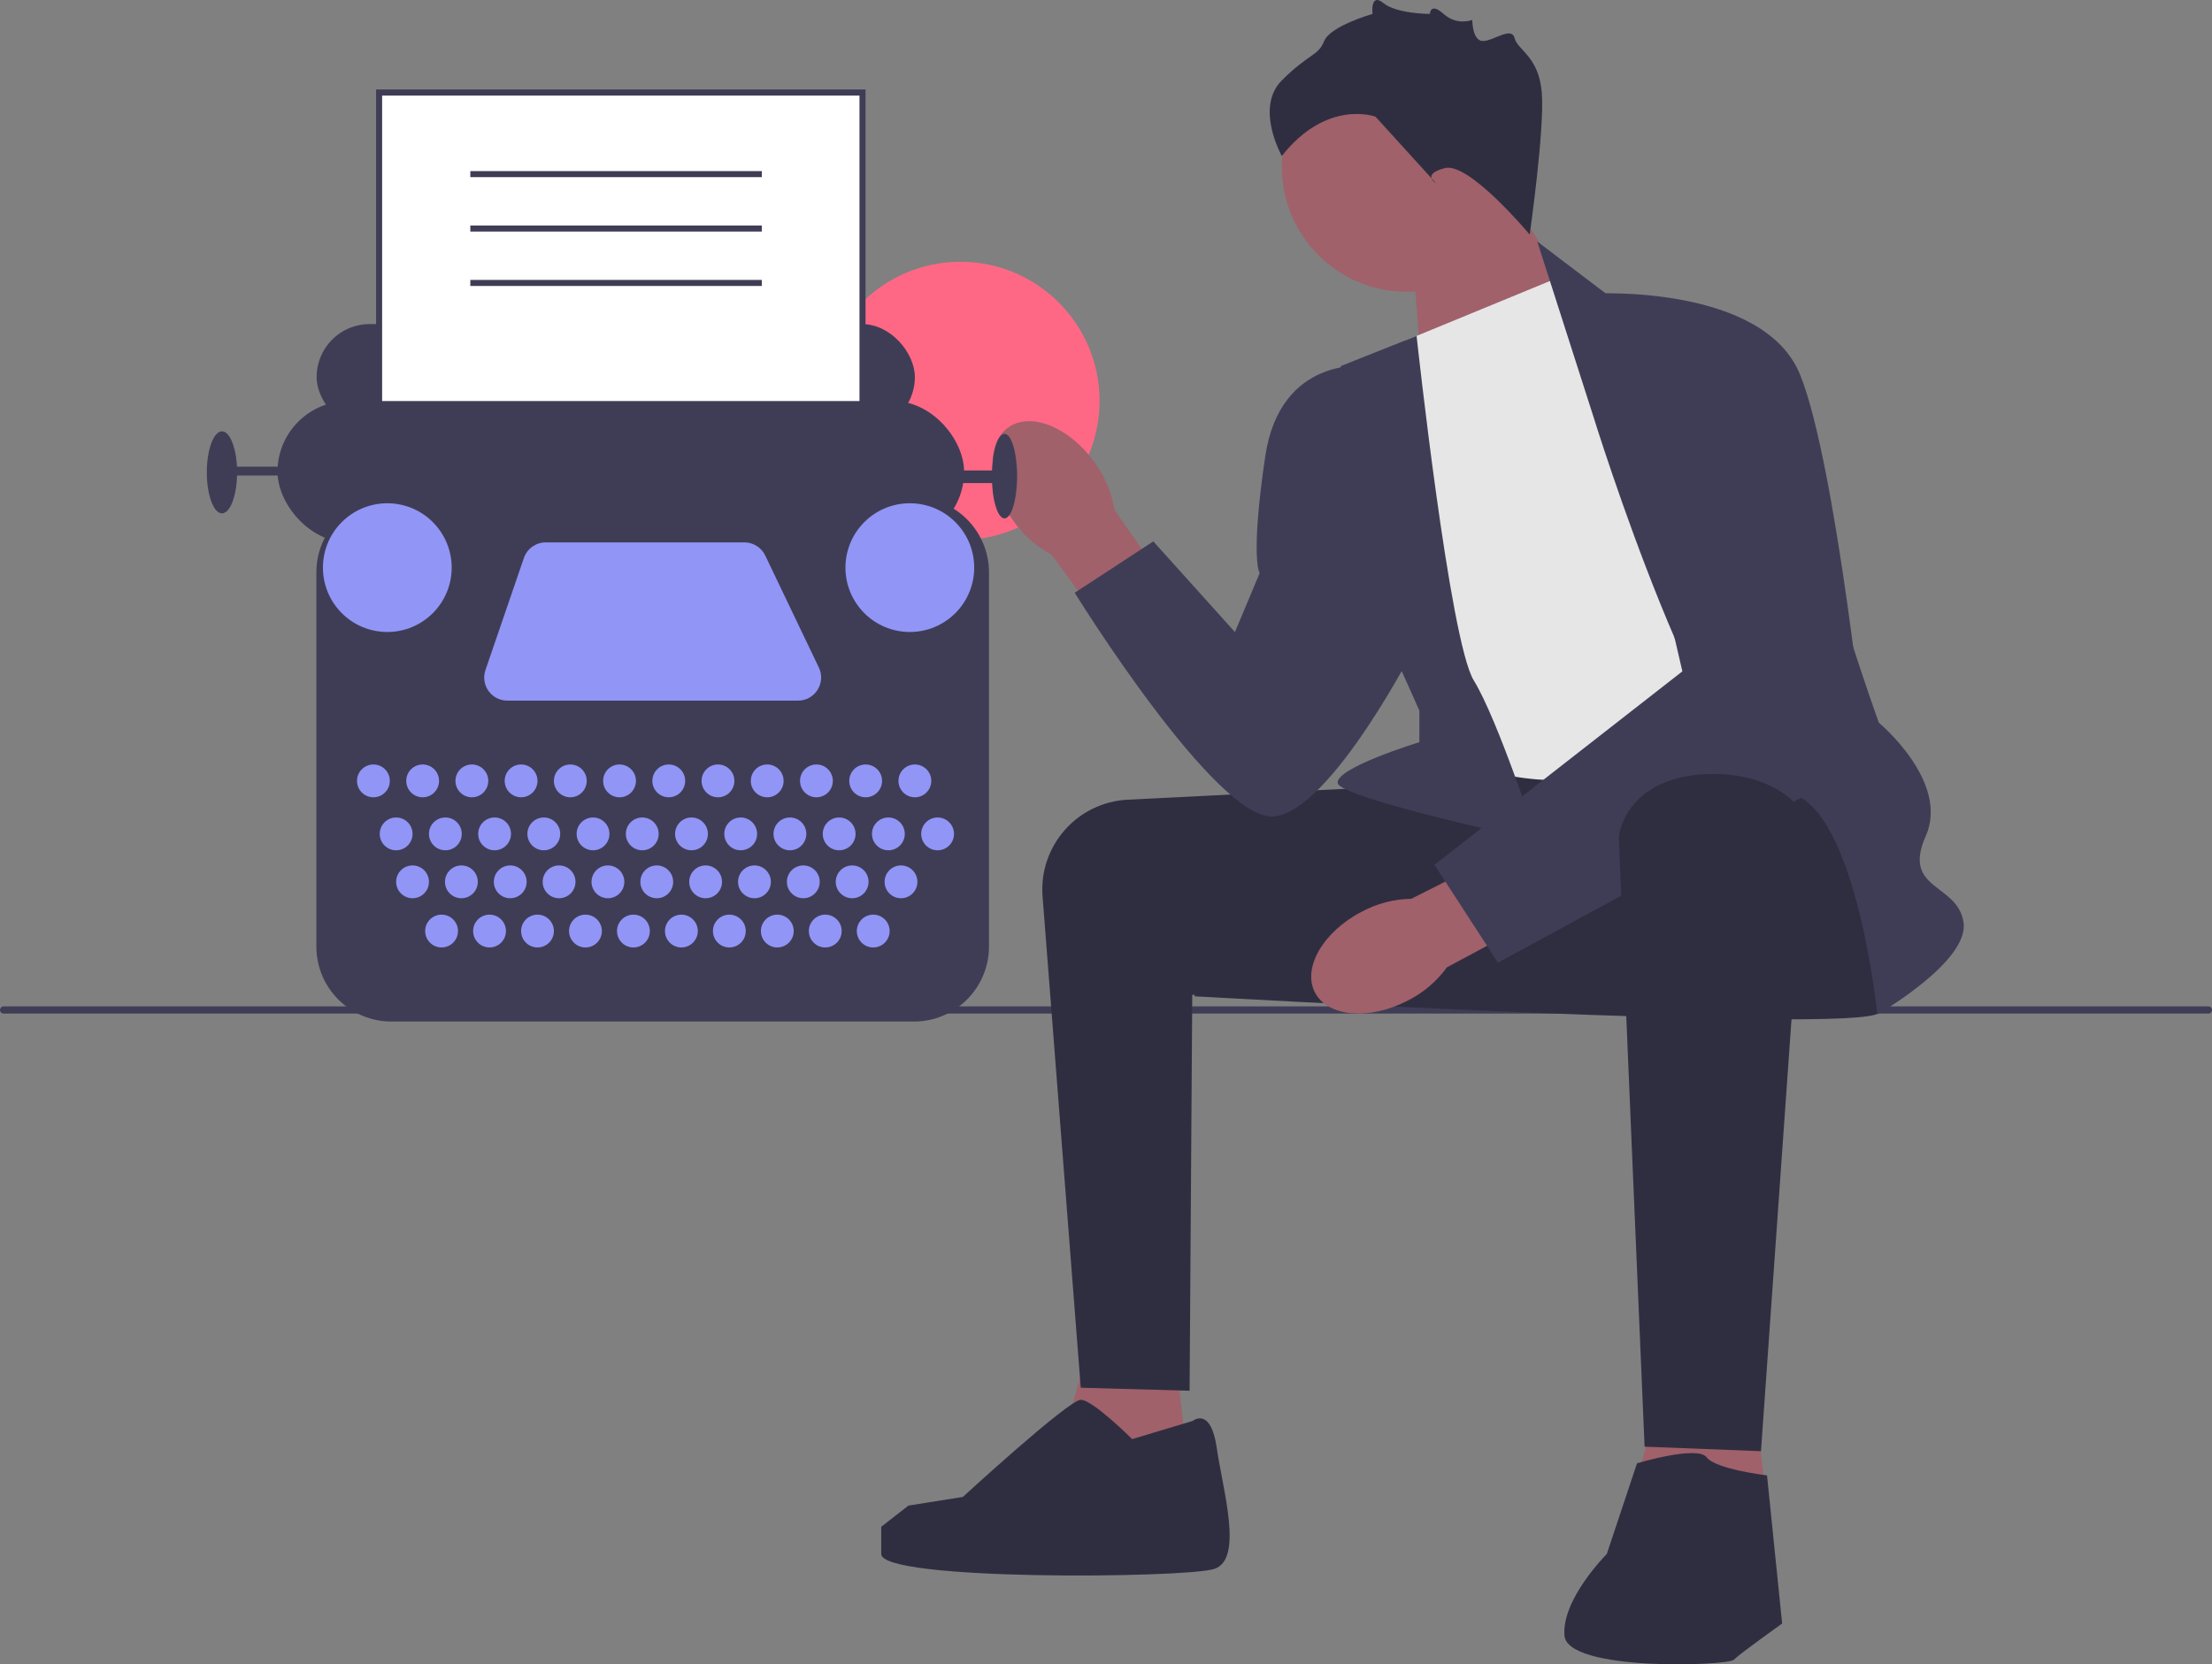 <svg xmlns="http://www.w3.org/2000/svg" width="731.67" height="550.618" viewBox="0 0 731.67 550.618" xmlns:xlink="http://www.w3.org/1999/xlink"><rect x="0" y="0" width="731.67" height="550.618" fill="#808080" stroke="none"/><circle cx="317.682" cy="132.627" r="46.021" fill="#ff6884"/><g><path d="M0,334.134c0,.66,.53,1.19,1.19,1.19H730.48c.66,0,1.19-.53,1.19-1.19,0-.66-.53-1.19-1.19-1.19H1.19c-.66,0-1.19,.53-1.19,1.19Z" fill="#3f3d56"/><g><polygon points="466.985 81.606 470.811 130.557 526.268 107.393 494.985 57.606 466.985 81.606" fill="#a0616a"/><circle cx="465.323" cy="55.181" r="41.339" fill="#a0616a"/><polygon points="387.985 440.606 394.985 503.393 345.985 496.606 361.985 438.606 387.985 440.606" fill="#a0616a"/><polygon points="578.985 449.606 585.985 512.393 536.985 505.606 552.985 447.606 578.985 449.606" fill="#a0616a"/><path d="M462.485,260.106c-.669,0-54.146,2.685-89.477,4.463-16.723,.841-29.452,15.315-28.155,32.009l12.632,162.528,36,1,.878-131,71.122,4-3-73Z" fill="#2f2e41"/><path d="M619.485,259.106s9,69,2,76c-7,7-226.5-5.5-226.5-5.5,0,0,48.154-69.537,56.827-71.519,8.673-1.981,146.673-8.981,146.673-8.981l21,10Z" fill="#2f2e41"/><path id="uuid-395a52e4-5c72-4314-a9bf-6720c6920e4c-446" d="M335.127,172.233c-8.359-11.691-9.103-25.48-1.662-30.799,7.441-5.319,20.247-.152,28.607,11.544,3.404,4.626,5.65,10,6.551,15.673l34.792,49.981-19.8,13.708-35.775-48.834c-5.078-2.688-9.437-6.554-12.714-11.273Z" fill="#a0616a"/><path id="uuid-2bcb0f29-4cb0-4836-b3e1-c42200070018-447" d="M465.674,331.017c-12.747,6.638-26.505,5.441-30.727-2.672-4.223-8.113,2.688-20.068,15.44-26.706,5.058-2.722,10.694-4.192,16.436-4.289l54.365-27.441,10.797,21.526-53.367,28.575c-3.374,4.65-7.812,8.425-12.944,11.008Z" fill="#a0616a"/><path d="M464.985,112.606l51-21,96,148s-67,15-90,18c-23,3-49-9-49-9l-8-136Z" fill="#e6e6e6"/><path d="M526.985,137.606l-18.5-57.709,24,18.209s68,45,68,64c0,19,21,77,21,77,0,0,23.5,19.5,15.5,37.5-8,18,10.5,15.5,12.5,28.5,2,13-28.5,30.5-28.5,30.5,0,0-7.5-73.5-31.5-73.5-24,0-62.5-124.5-62.5-124.5Z" fill="#3f3d56"/><path d="M468.568,111.13l-25.084,9.976s4,70,8,76,18,38,18,38v10.429s-28,8.571-27,13.571c1,5,66,19,66,19,0,0-13-40-21-53-8-13-18.916-113.976-18.916-113.976Z" fill="#3f3d56"/><path d="M527.485,97.106s56-3,68,27c12,30,22,128,22,128l-122,66.374-21-32.374,82-64-29-125Z" fill="#3f3d56"/><path d="M452.485,121.106s-29-4-34,30-1.823,38.5-1.823,38.5l-8.177,19.5-27-30-26,17s47,76,66,74c19-2,47-57,47-57l-16-92Z" fill="#3f3d56"/><path d="M597.323,270.145l-14.839,209.961-38.5-1.5s-8.5-198.5-8.5-201.5c0-3,4-20,29-21,25-1,32.839,14.039,32.839,14.039Z" fill="#2f2e41"/><path d="M541.485,484.106s20-6,23-2c3,4,20,6,20,6l5,49s-14,10-16,12-55,4-56-8c-1-12,14-27,14-27l10-30Z" fill="#2f2e41"/><path d="M394.485,470.106s6-5,8,9c2,14,9,37-1,40-10,3-110,4-110-5v-9l9-7,18.004-2.869s34.996-32.131,38.996-32.131c4,0,17,13,17,13l20-6Z" fill="#2f2e41"/><path d="M505.985,77.606s-20-24-28-22-3,5-3,5l-20-22s-16-6-31,13c0,0-9-16,0-25,9-9,12-8,14-13,2-5,16-9,16-9,0,0-.803-7.197,3.598-3.598s15.394,3.598,15.394,3.598c0,0,.063-4,4.535,0s9.472,2,9.472,2c0,0,0,6.921,3.5,6.961,3.5,.039,9.5-4.961,10.5-.961s8,6,9,18-4,47-4,47Z" fill="#2f2e41"/></g></g><g><rect x="104.731" y="107.214" width="197.887" height="35.069" rx="17.534" ry="17.534" fill="#3f3d56"/><rect x="125.397" y="30.606" width="159.896" height="175.343" fill="#fff"/><path d="M286.293,206.949H124.397V29.606h161.896V206.949Zm-159.896-2h157.896V31.606H126.397V204.949Z" fill="#3f3d56"/><rect x="91.789" y="132.681" width="227.111" height="46.758" rx="23.379" ry="23.379" fill="#3f3d56"/><ellipse cx="332.26" cy="157.521" rx="4.175" ry="13.986" fill="#3f3d56"/><ellipse cx="73.42" cy="156.269" rx="5.01" ry="13.568" fill="#3f3d56"/><rect x="74.672" y="154.39" width="28.806" height="2.922" fill="#3f3d56"/><rect x="306.376" y="155.642" width="23.379" height="4.175" fill="#3f3d56"/><path d="M302.334,337.957H129.439c-13.669,0-24.79-11.121-24.79-24.79v-123.841c0-13.669,11.121-24.79,24.79-24.79h172.896c13.669,0,24.789,11.121,24.789,24.79v123.841c0,13.669-11.12,24.79-24.789,24.79Z" fill="#3f3d56"/><circle cx="123.518" cy="258.343" r="5.427" fill="#9195f6"/><circle cx="131.033" cy="275.878" r="5.427" fill="#9195f6"/><circle cx="136.46" cy="291.742" r="5.427" fill="#9195f6"/><circle cx="146.062" cy="308.024" r="5.427" fill="#9195f6"/><circle cx="161.926" cy="308.024" r="5.427" fill="#9195f6"/><circle cx="177.791" cy="308.024" r="5.427" fill="#9195f6"/><circle cx="193.655" cy="308.024" r="5.427" fill="#9195f6"/><circle cx="209.52" cy="308.024" r="5.427" fill="#9195f6"/><circle cx="225.384" cy="308.024" r="5.427" fill="#9195f6"/><circle cx="241.248" cy="308.024" r="5.427" fill="#9195f6"/><circle cx="257.113" cy="308.024" r="5.427" fill="#9195f6"/><circle cx="272.977" cy="308.024" r="5.427" fill="#9195f6"/><circle cx="288.841" cy="308.024" r="5.427" fill="#9195f6"/><circle cx="152.617" cy="291.742" r="5.427" fill="#9195f6"/><circle cx="168.773" cy="291.742" r="5.427" fill="#9195f6"/><circle cx="184.93" cy="291.742" r="5.427" fill="#9195f6"/><circle cx="201.086" cy="291.742" r="5.427" fill="#9195f6"/><circle cx="217.243" cy="291.742" r="5.427" fill="#9195f6"/><circle cx="233.4" cy="291.742" r="5.427" fill="#9195f6"/><circle cx="249.556" cy="291.742" r="5.427" fill="#9195f6"/><circle cx="265.713" cy="291.742" r="5.427" fill="#9195f6"/><circle cx="281.869" cy="291.742" r="5.427" fill="#9195f6"/><circle cx="298.026" cy="291.742" r="5.427" fill="#9195f6"/><circle cx="147.314" cy="275.878" r="5.427" fill="#9195f6"/><circle cx="163.596" cy="275.878" r="5.427" fill="#9195f6"/><circle cx="179.878" cy="275.878" r="5.427" fill="#9195f6"/><circle cx="196.16" cy="275.878" r="5.427" fill="#9195f6"/><circle cx="212.442" cy="275.878" r="5.427" fill="#9195f6"/><circle cx="228.724" cy="275.878" r="5.427" fill="#9195f6"/><circle cx="245.006" cy="275.878" r="5.427" fill="#9195f6"/><circle cx="261.287" cy="275.878" r="5.427" fill="#9195f6"/><circle cx="277.569" cy="275.878" r="5.427" fill="#9195f6"/><circle cx="293.851" cy="275.878" r="5.427" fill="#9195f6"/><circle cx="310.133" cy="275.878" r="5.427" fill="#9195f6"/><circle cx="139.8" cy="258.343" r="5.427" fill="#9195f6"/><circle cx="156.082" cy="258.343" r="5.427" fill="#9195f6"/><circle cx="172.363" cy="258.343" r="5.427" fill="#9195f6"/><circle cx="188.645" cy="258.343" r="5.427" fill="#9195f6"/><circle cx="204.927" cy="258.343" r="5.427" fill="#9195f6"/><circle cx="221.209" cy="258.343" r="5.427" fill="#9195f6"/><circle cx="237.491" cy="258.343" r="5.427" fill="#9195f6"/><circle cx="253.773" cy="258.343" r="5.427" fill="#9195f6"/><circle cx="270.055" cy="258.343" r="5.427" fill="#9195f6"/><circle cx="286.336" cy="258.343" r="5.427" fill="#9195f6"/><circle cx="302.618" cy="258.343" r="5.427" fill="#9195f6"/><circle cx="128.11" cy="187.789" r="21.292" fill="#9195f6"/><circle cx="300.948" cy="187.789" r="21.292" fill="#9195f6"/><path d="M180.522,179.439h65.701c2.945,0,5.628,1.691,6.899,4.347l17.731,37.06c2.429,5.076-1.272,10.948-6.899,10.948h-96.139c-5.248,0-8.936-5.164-7.234-10.128l12.707-37.06c1.06-3.091,3.967-5.167,7.234-5.167Z" fill="#9195f6"/></g><rect x="155.568" y="56.606" width="96.417" height="2" fill="#3f3d56"/><rect x="155.568" y="74.606" width="96.417" height="2" fill="#3f3d56"/><rect x="155.568" y="92.606" width="96.417" height="2" fill="#3f3d56"/></svg>